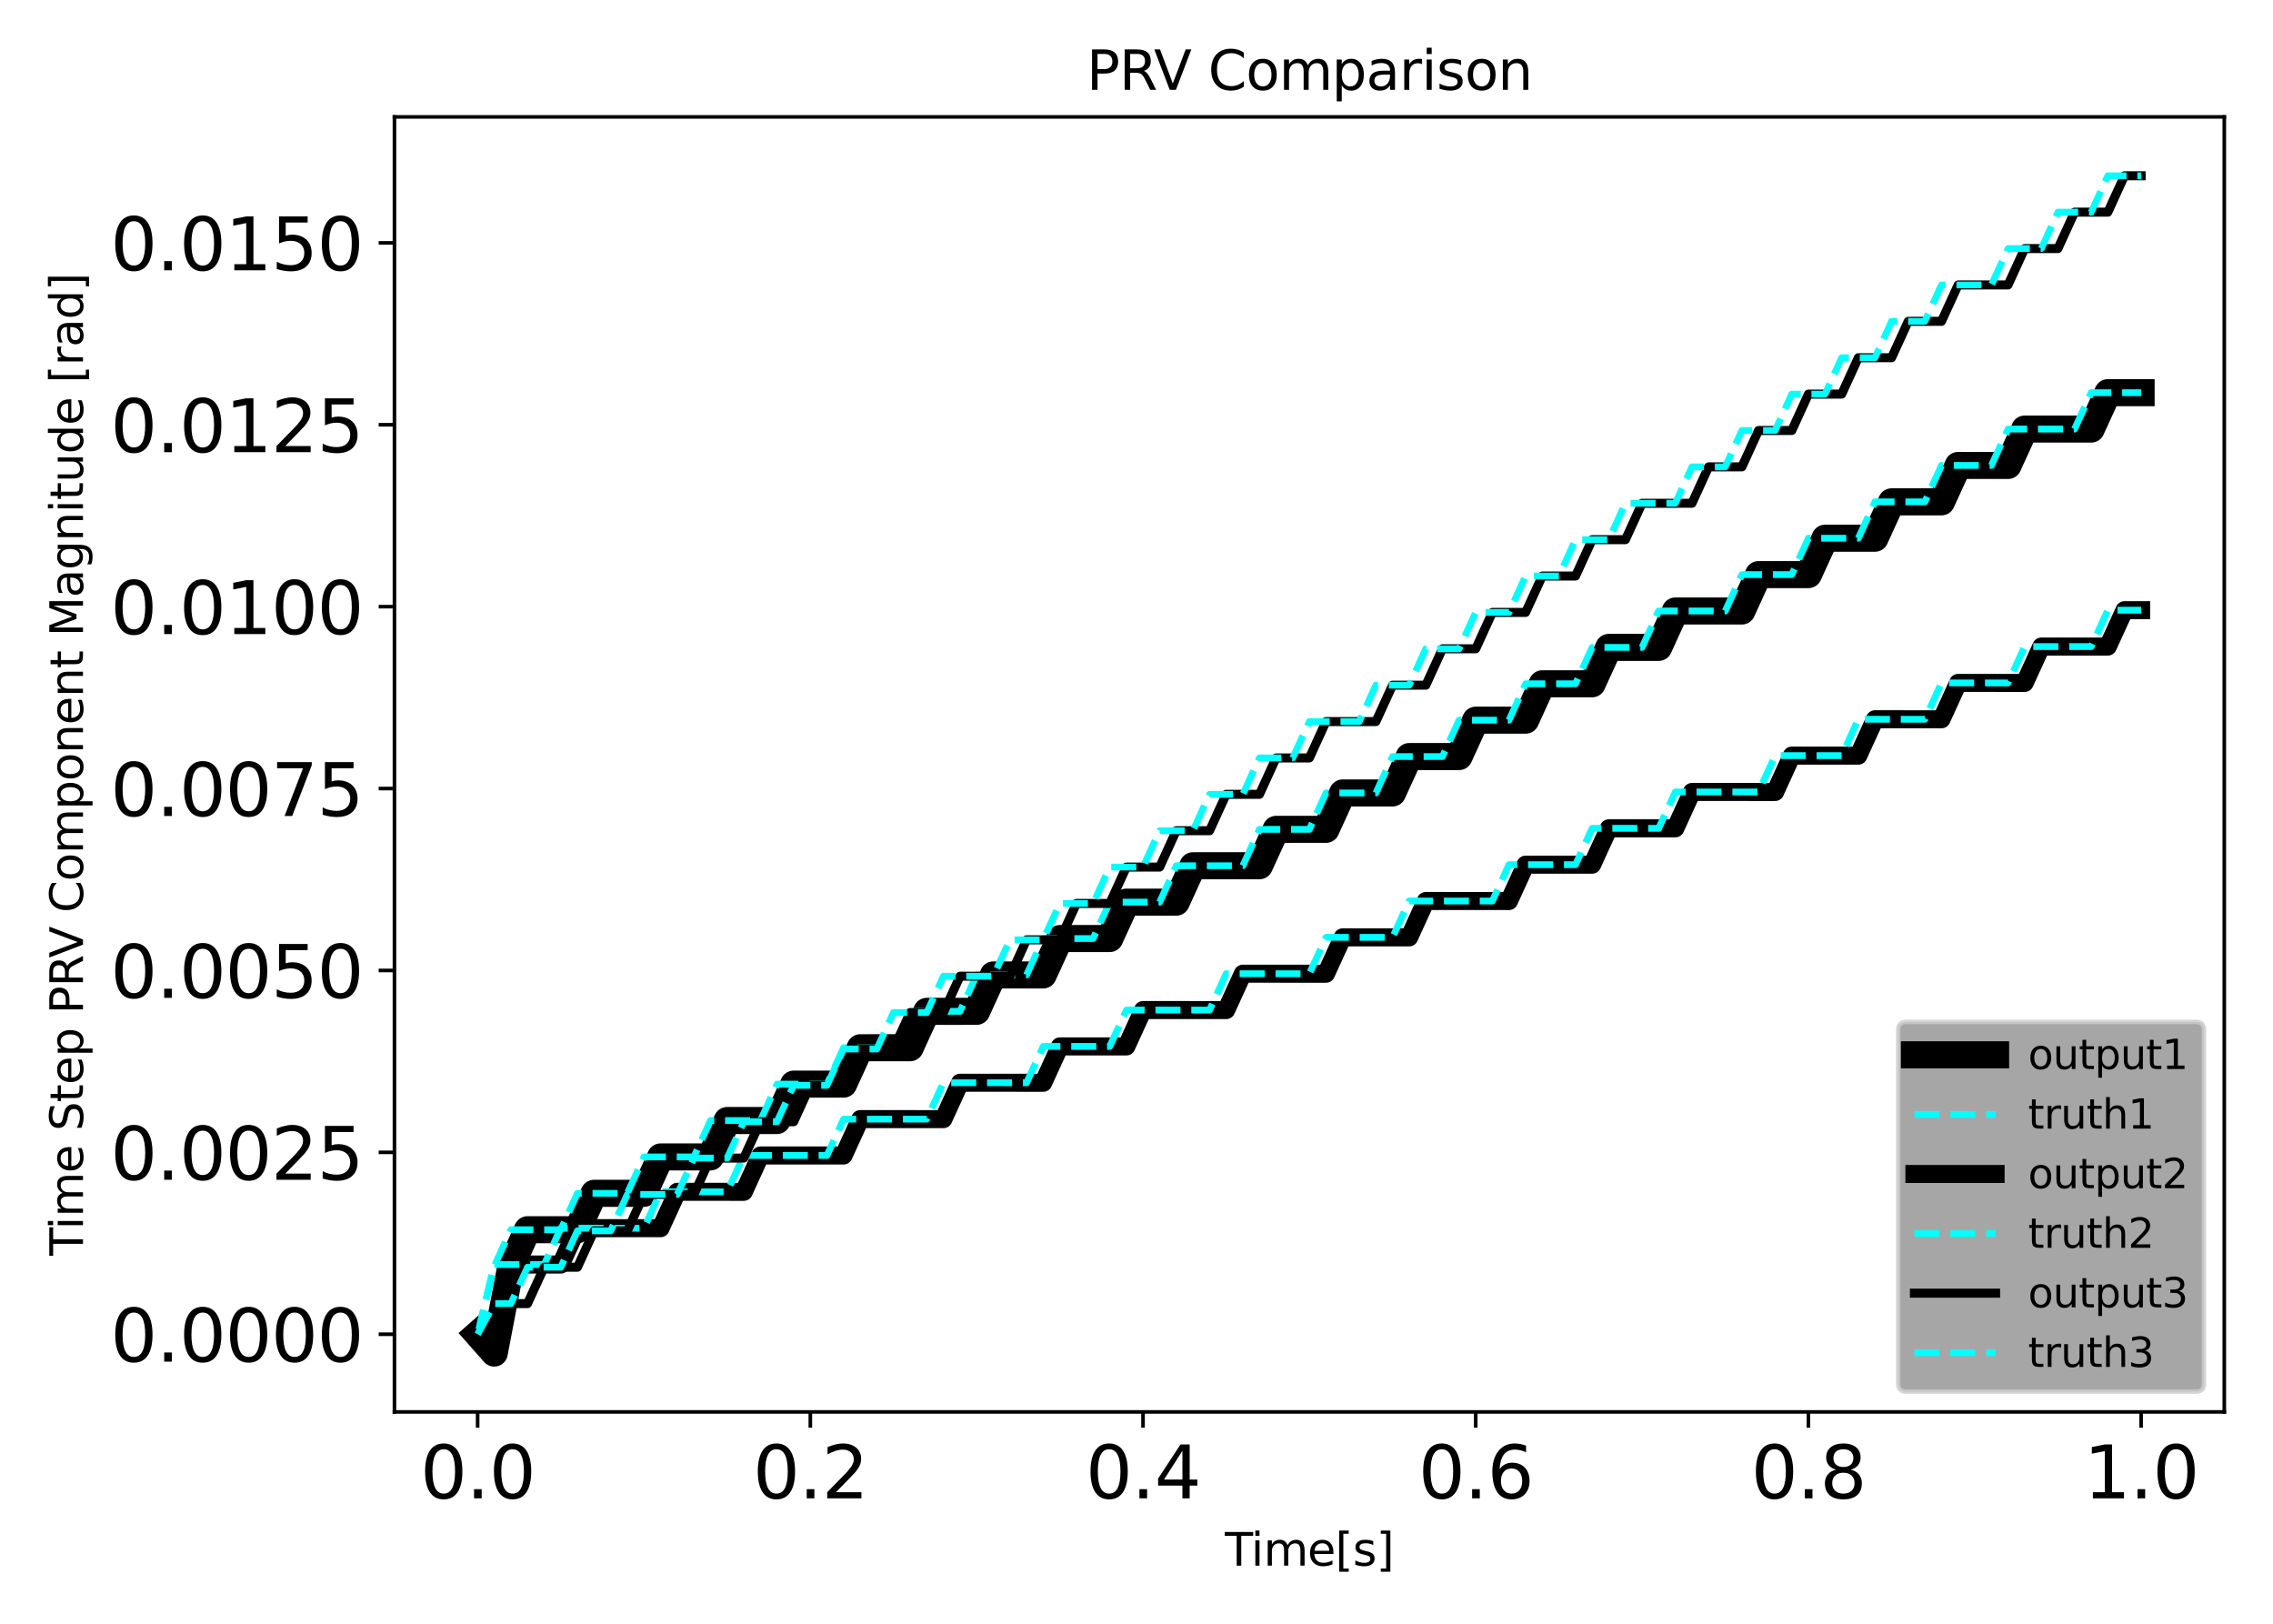 <?xml version="1.0" encoding="utf-8" standalone="no"?>
<!DOCTYPE svg PUBLIC "-//W3C//DTD SVG 1.1//EN"
  "http://www.w3.org/Graphics/SVG/1.1/DTD/svg11.dtd">
<svg xmlns:xlink="http://www.w3.org/1999/xlink" width="504pt" height="360pt" viewBox="0 0 504 360" xmlns="http://www.w3.org/2000/svg" version="1.1">
 <defs>
  <style type="text/css">*{stroke-linejoin: round; stroke-linecap: butt}</style>
 </defs>
 <g id="figure_1">
  <g id="patch_1">
   <path d="M 0 360 
L 504 360 
L 504 0 
L 0 0 
L 0 360 
z
" style="fill: none"/>
  </g>
  <g id="axes_1">
   <g id="patch_2">
    <path d="M 87.463 313.037 
L 493.2 313.037 
L 493.2 25.918 
L 87.463 25.918 
L 87.463 313.037 
z
" style="fill: none"/>
   </g>
   <g id="matplotlib.axis_1">
    <g id="xtick_1">
     <g id="line2d_1">
      <defs>
       <path id="m92188386a0" d="M 0 0 
L 0 3.5 
" style="stroke: #000000; stroke-width: 0.8"/>
      </defs>
      <g>
       <use xlink:href="#m92188386a0" x="105.906" y="313.037" style="stroke: #000000; stroke-width: 0.8"/>
      </g>
     </g>
     <g id="text_1">
      <!-- 0.0 -->
      <g transform="translate(93.183 332.194) scale(0.16 -0.16)">
       <defs>
        <path id="DejaVuSans-30" d="M 2034 4250 
Q 1547 4250 1301 3770 
Q 1056 3291 1056 2328 
Q 1056 1369 1301 889 
Q 1547 409 2034 409 
Q 2525 409 2770 889 
Q 3016 1369 3016 2328 
Q 3016 3291 2770 3770 
Q 2525 4250 2034 4250 
z
M 2034 4750 
Q 2819 4750 3233 4129 
Q 3647 3509 3647 2328 
Q 3647 1150 3233 529 
Q 2819 -91 2034 -91 
Q 1250 -91 836 529 
Q 422 1150 422 2328 
Q 422 3509 836 4129 
Q 1250 4750 2034 4750 
z
" transform="scale(0.016)"/>
        <path id="DejaVuSans-2e" d="M 684 794 
L 1344 794 
L 1344 0 
L 684 0 
L 684 794 
z
" transform="scale(0.016)"/>
       </defs>
       <use xlink:href="#DejaVuSans-30"/>
       <use xlink:href="#DejaVuSans-2e" x="63.623"/>
       <use xlink:href="#DejaVuSans-30" x="95.41"/>
      </g>
     </g>
    </g>
    <g id="xtick_2">
     <g id="line2d_2">
      <g>
       <use xlink:href="#m92188386a0" x="179.676" y="313.037" style="stroke: #000000; stroke-width: 0.8"/>
      </g>
     </g>
     <g id="text_2">
      <!-- 0.2 -->
      <g transform="translate(166.954 332.194) scale(0.16 -0.16)">
       <defs>
        <path id="DejaVuSans-32" d="M 1228 531 
L 3431 531 
L 3431 0 
L 469 0 
L 469 531 
Q 828 903 1448 1529 
Q 2069 2156 2228 2338 
Q 2531 2678 2651 2914 
Q 2772 3150 2772 3378 
Q 2772 3750 2511 3984 
Q 2250 4219 1831 4219 
Q 1534 4219 1204 4116 
Q 875 4013 500 3803 
L 500 4441 
Q 881 4594 1212 4672 
Q 1544 4750 1819 4750 
Q 2544 4750 2975 4387 
Q 3406 4025 3406 3419 
Q 3406 3131 3298 2873 
Q 3191 2616 2906 2266 
Q 2828 2175 2409 1742 
Q 1991 1309 1228 531 
z
" transform="scale(0.016)"/>
       </defs>
       <use xlink:href="#DejaVuSans-30"/>
       <use xlink:href="#DejaVuSans-2e" x="63.623"/>
       <use xlink:href="#DejaVuSans-32" x="95.41"/>
      </g>
     </g>
    </g>
    <g id="xtick_3">
     <g id="line2d_3">
      <g>
       <use xlink:href="#m92188386a0" x="253.446" y="313.037" style="stroke: #000000; stroke-width: 0.8"/>
      </g>
     </g>
     <g id="text_3">
      <!-- 0.4 -->
      <g transform="translate(240.724 332.194) scale(0.16 -0.16)">
       <defs>
        <path id="DejaVuSans-34" d="M 2419 4116 
L 825 1625 
L 2419 1625 
L 2419 4116 
z
M 2253 4666 
L 3047 4666 
L 3047 1625 
L 3713 1625 
L 3713 1100 
L 3047 1100 
L 3047 0 
L 2419 0 
L 2419 1100 
L 313 1100 
L 313 1709 
L 2253 4666 
z
" transform="scale(0.016)"/>
       </defs>
       <use xlink:href="#DejaVuSans-30"/>
       <use xlink:href="#DejaVuSans-2e" x="63.623"/>
       <use xlink:href="#DejaVuSans-34" x="95.41"/>
      </g>
     </g>
    </g>
    <g id="xtick_4">
     <g id="line2d_4">
      <g>
       <use xlink:href="#m92188386a0" x="327.217" y="313.037" style="stroke: #000000; stroke-width: 0.8"/>
      </g>
     </g>
     <g id="text_4">
      <!-- 0.6 -->
      <g transform="translate(314.494 332.194) scale(0.16 -0.16)">
       <defs>
        <path id="DejaVuSans-36" d="M 2113 2584 
Q 1688 2584 1439 2293 
Q 1191 2003 1191 1497 
Q 1191 994 1439 701 
Q 1688 409 2113 409 
Q 2538 409 2786 701 
Q 3034 994 3034 1497 
Q 3034 2003 2786 2293 
Q 2538 2584 2113 2584 
z
M 3366 4563 
L 3366 3988 
Q 3128 4100 2886 4159 
Q 2644 4219 2406 4219 
Q 1781 4219 1451 3797 
Q 1122 3375 1075 2522 
Q 1259 2794 1537 2939 
Q 1816 3084 2150 3084 
Q 2853 3084 3261 2657 
Q 3669 2231 3669 1497 
Q 3669 778 3244 343 
Q 2819 -91 2113 -91 
Q 1303 -91 875 529 
Q 447 1150 447 2328 
Q 447 3434 972 4092 
Q 1497 4750 2381 4750 
Q 2619 4750 2861 4703 
Q 3103 4656 3366 4563 
z
" transform="scale(0.016)"/>
       </defs>
       <use xlink:href="#DejaVuSans-30"/>
       <use xlink:href="#DejaVuSans-2e" x="63.623"/>
       <use xlink:href="#DejaVuSans-36" x="95.41"/>
      </g>
     </g>
    </g>
    <g id="xtick_5">
     <g id="line2d_5">
      <g>
       <use xlink:href="#m92188386a0" x="400.987" y="313.037" style="stroke: #000000; stroke-width: 0.8"/>
      </g>
     </g>
     <g id="text_5">
      <!-- 0.8 -->
      <g transform="translate(388.265 332.194) scale(0.16 -0.16)">
       <defs>
        <path id="DejaVuSans-38" d="M 2034 2216 
Q 1584 2216 1326 1975 
Q 1069 1734 1069 1313 
Q 1069 891 1326 650 
Q 1584 409 2034 409 
Q 2484 409 2743 651 
Q 3003 894 3003 1313 
Q 3003 1734 2745 1975 
Q 2488 2216 2034 2216 
z
M 1403 2484 
Q 997 2584 770 2862 
Q 544 3141 544 3541 
Q 544 4100 942 4425 
Q 1341 4750 2034 4750 
Q 2731 4750 3128 4425 
Q 3525 4100 3525 3541 
Q 3525 3141 3298 2862 
Q 3072 2584 2669 2484 
Q 3125 2378 3379 2068 
Q 3634 1759 3634 1313 
Q 3634 634 3220 271 
Q 2806 -91 2034 -91 
Q 1263 -91 848 271 
Q 434 634 434 1313 
Q 434 1759 690 2068 
Q 947 2378 1403 2484 
z
M 1172 3481 
Q 1172 3119 1398 2916 
Q 1625 2713 2034 2713 
Q 2441 2713 2670 2916 
Q 2900 3119 2900 3481 
Q 2900 3844 2670 4047 
Q 2441 4250 2034 4250 
Q 1625 4250 1398 4047 
Q 1172 3844 1172 3481 
z
" transform="scale(0.016)"/>
       </defs>
       <use xlink:href="#DejaVuSans-30"/>
       <use xlink:href="#DejaVuSans-2e" x="63.623"/>
       <use xlink:href="#DejaVuSans-38" x="95.41"/>
      </g>
     </g>
    </g>
    <g id="xtick_6">
     <g id="line2d_6">
      <g>
       <use xlink:href="#m92188386a0" x="474.757" y="313.037" style="stroke: #000000; stroke-width: 0.8"/>
      </g>
     </g>
     <g id="text_6">
      <!-- 1.0 -->
      <g transform="translate(462.035 332.194) scale(0.16 -0.16)">
       <defs>
        <path id="DejaVuSans-31" d="M 794 531 
L 1825 531 
L 1825 4091 
L 703 3866 
L 703 4441 
L 1819 4666 
L 2450 4666 
L 2450 531 
L 3481 531 
L 3481 0 
L 794 0 
L 794 531 
z
" transform="scale(0.016)"/>
       </defs>
       <use xlink:href="#DejaVuSans-31"/>
       <use xlink:href="#DejaVuSans-2e" x="63.623"/>
       <use xlink:href="#DejaVuSans-30" x="95.41"/>
      </g>
     </g>
    </g>
    <g id="text_7">
     <!-- Time[s] -->
     <g transform="translate(271.592 347.12) scale(0.1 -0.1)">
      <defs>
       <path id="DejaVuSans-54" d="M -19 4666 
L 3928 4666 
L 3928 4134 
L 2272 4134 
L 2272 0 
L 1638 0 
L 1638 4134 
L -19 4134 
L -19 4666 
z
" transform="scale(0.016)"/>
       <path id="DejaVuSans-69" d="M 603 3500 
L 1178 3500 
L 1178 0 
L 603 0 
L 603 3500 
z
M 603 4863 
L 1178 4863 
L 1178 4134 
L 603 4134 
L 603 4863 
z
" transform="scale(0.016)"/>
       <path id="DejaVuSans-6d" d="M 3328 2828 
Q 3544 3216 3844 3400 
Q 4144 3584 4550 3584 
Q 5097 3584 5394 3201 
Q 5691 2819 5691 2113 
L 5691 0 
L 5113 0 
L 5113 2094 
Q 5113 2597 4934 2840 
Q 4756 3084 4391 3084 
Q 3944 3084 3684 2787 
Q 3425 2491 3425 1978 
L 3425 0 
L 2847 0 
L 2847 2094 
Q 2847 2600 2669 2842 
Q 2491 3084 2119 3084 
Q 1678 3084 1418 2786 
Q 1159 2488 1159 1978 
L 1159 0 
L 581 0 
L 581 3500 
L 1159 3500 
L 1159 2956 
Q 1356 3278 1631 3431 
Q 1906 3584 2284 3584 
Q 2666 3584 2933 3390 
Q 3200 3197 3328 2828 
z
" transform="scale(0.016)"/>
       <path id="DejaVuSans-65" d="M 3597 1894 
L 3597 1613 
L 953 1613 
Q 991 1019 1311 708 
Q 1631 397 2203 397 
Q 2534 397 2845 478 
Q 3156 559 3463 722 
L 3463 178 
Q 3153 47 2828 -22 
Q 2503 -91 2169 -91 
Q 1331 -91 842 396 
Q 353 884 353 1716 
Q 353 2575 817 3079 
Q 1281 3584 2069 3584 
Q 2775 3584 3186 3129 
Q 3597 2675 3597 1894 
z
M 3022 2063 
Q 3016 2534 2758 2815 
Q 2500 3097 2075 3097 
Q 1594 3097 1305 2825 
Q 1016 2553 972 2059 
L 3022 2063 
z
" transform="scale(0.016)"/>
       <path id="DejaVuSans-5b" d="M 550 4863 
L 1875 4863 
L 1875 4416 
L 1125 4416 
L 1125 -397 
L 1875 -397 
L 1875 -844 
L 550 -844 
L 550 4863 
z
" transform="scale(0.016)"/>
       <path id="DejaVuSans-73" d="M 2834 3397 
L 2834 2853 
Q 2591 2978 2328 3040 
Q 2066 3103 1784 3103 
Q 1356 3103 1142 2972 
Q 928 2841 928 2578 
Q 928 2378 1081 2264 
Q 1234 2150 1697 2047 
L 1894 2003 
Q 2506 1872 2764 1633 
Q 3022 1394 3022 966 
Q 3022 478 2636 193 
Q 2250 -91 1575 -91 
Q 1294 -91 989 -36 
Q 684 19 347 128 
L 347 722 
Q 666 556 975 473 
Q 1284 391 1588 391 
Q 1994 391 2212 530 
Q 2431 669 2431 922 
Q 2431 1156 2273 1281 
Q 2116 1406 1581 1522 
L 1381 1569 
Q 847 1681 609 1914 
Q 372 2147 372 2553 
Q 372 3047 722 3315 
Q 1072 3584 1716 3584 
Q 2034 3584 2315 3537 
Q 2597 3491 2834 3397 
z
" transform="scale(0.016)"/>
       <path id="DejaVuSans-5d" d="M 1947 4863 
L 1947 -844 
L 622 -844 
L 622 -397 
L 1369 -397 
L 1369 4416 
L 622 4416 
L 622 4863 
L 1947 4863 
z
" transform="scale(0.016)"/>
      </defs>
      <use xlink:href="#DejaVuSans-54"/>
      <use xlink:href="#DejaVuSans-69" x="57.959"/>
      <use xlink:href="#DejaVuSans-6d" x="85.742"/>
      <use xlink:href="#DejaVuSans-65" x="183.154"/>
      <use xlink:href="#DejaVuSans-5b" x="244.678"/>
      <use xlink:href="#DejaVuSans-73" x="283.691"/>
      <use xlink:href="#DejaVuSans-5d" x="335.791"/>
     </g>
    </g>
   </g>
   <g id="matplotlib.axis_2">
    <g id="ytick_1">
     <g id="line2d_7">
      <defs>
       <path id="m857f37f1d0" d="M 0 0 
L -3.5 0 
" style="stroke: #000000; stroke-width: 0.8"/>
      </defs>
      <g>
       <use xlink:href="#m857f37f1d0" x="87.463" y="295.813" style="stroke: #000000; stroke-width: 0.8"/>
      </g>
     </g>
     <g id="text_8">
      <!-- 0.0000 -->
      <g transform="translate(24.478 301.892) scale(0.16 -0.16)">
       <use xlink:href="#DejaVuSans-30"/>
       <use xlink:href="#DejaVuSans-2e" x="63.623"/>
       <use xlink:href="#DejaVuSans-30" x="95.41"/>
       <use xlink:href="#DejaVuSans-30" x="159.033"/>
       <use xlink:href="#DejaVuSans-30" x="222.656"/>
       <use xlink:href="#DejaVuSans-30" x="286.279"/>
      </g>
     </g>
    </g>
    <g id="ytick_2">
     <g id="line2d_8">
      <g>
       <use xlink:href="#m857f37f1d0" x="87.463" y="255.485" style="stroke: #000000; stroke-width: 0.8"/>
      </g>
     </g>
     <g id="text_9">
      <!-- 0.0025 -->
      <g transform="translate(24.478 261.564) scale(0.16 -0.16)">
       <defs>
        <path id="DejaVuSans-35" d="M 691 4666 
L 3169 4666 
L 3169 4134 
L 1269 4134 
L 1269 2991 
Q 1406 3038 1543 3061 
Q 1681 3084 1819 3084 
Q 2600 3084 3056 2656 
Q 3513 2228 3513 1497 
Q 3513 744 3044 326 
Q 2575 -91 1722 -91 
Q 1428 -91 1123 -41 
Q 819 9 494 109 
L 494 744 
Q 775 591 1075 516 
Q 1375 441 1709 441 
Q 2250 441 2565 725 
Q 2881 1009 2881 1497 
Q 2881 1984 2565 2268 
Q 2250 2553 1709 2553 
Q 1456 2553 1204 2497 
Q 953 2441 691 2322 
L 691 4666 
z
" transform="scale(0.016)"/>
       </defs>
       <use xlink:href="#DejaVuSans-30"/>
       <use xlink:href="#DejaVuSans-2e" x="63.623"/>
       <use xlink:href="#DejaVuSans-30" x="95.41"/>
       <use xlink:href="#DejaVuSans-30" x="159.033"/>
       <use xlink:href="#DejaVuSans-32" x="222.656"/>
       <use xlink:href="#DejaVuSans-35" x="286.279"/>
      </g>
     </g>
    </g>
    <g id="ytick_3">
     <g id="line2d_9">
      <g>
       <use xlink:href="#m857f37f1d0" x="87.463" y="215.158" style="stroke: #000000; stroke-width: 0.8"/>
      </g>
     </g>
     <g id="text_10">
      <!-- 0.0050 -->
      <g transform="translate(24.478 221.236) scale(0.16 -0.16)">
       <use xlink:href="#DejaVuSans-30"/>
       <use xlink:href="#DejaVuSans-2e" x="63.623"/>
       <use xlink:href="#DejaVuSans-30" x="95.41"/>
       <use xlink:href="#DejaVuSans-30" x="159.033"/>
       <use xlink:href="#DejaVuSans-35" x="222.656"/>
       <use xlink:href="#DejaVuSans-30" x="286.279"/>
      </g>
     </g>
    </g>
    <g id="ytick_4">
     <g id="line2d_10">
      <g>
       <use xlink:href="#m857f37f1d0" x="87.463" y="174.83" style="stroke: #000000; stroke-width: 0.8"/>
      </g>
     </g>
     <g id="text_11">
      <!-- 0.0075 -->
      <g transform="translate(24.478 180.909) scale(0.16 -0.16)">
       <defs>
        <path id="DejaVuSans-37" d="M 525 4666 
L 3525 4666 
L 3525 4397 
L 1831 0 
L 1172 0 
L 2766 4134 
L 525 4134 
L 525 4666 
z
" transform="scale(0.016)"/>
       </defs>
       <use xlink:href="#DejaVuSans-30"/>
       <use xlink:href="#DejaVuSans-2e" x="63.623"/>
       <use xlink:href="#DejaVuSans-30" x="95.41"/>
       <use xlink:href="#DejaVuSans-30" x="159.033"/>
       <use xlink:href="#DejaVuSans-37" x="222.656"/>
       <use xlink:href="#DejaVuSans-35" x="286.279"/>
      </g>
     </g>
    </g>
    <g id="ytick_5">
     <g id="line2d_11">
      <g>
       <use xlink:href="#m857f37f1d0" x="87.463" y="134.502" style="stroke: #000000; stroke-width: 0.8"/>
      </g>
     </g>
     <g id="text_12">
      <!-- 0.0100 -->
      <g transform="translate(24.478 140.581) scale(0.16 -0.16)">
       <use xlink:href="#DejaVuSans-30"/>
       <use xlink:href="#DejaVuSans-2e" x="63.623"/>
       <use xlink:href="#DejaVuSans-30" x="95.41"/>
       <use xlink:href="#DejaVuSans-31" x="159.033"/>
       <use xlink:href="#DejaVuSans-30" x="222.656"/>
       <use xlink:href="#DejaVuSans-30" x="286.279"/>
      </g>
     </g>
    </g>
    <g id="ytick_6">
     <g id="line2d_12">
      <g>
       <use xlink:href="#m857f37f1d0" x="87.463" y="94.175" style="stroke: #000000; stroke-width: 0.8"/>
      </g>
     </g>
     <g id="text_13">
      <!-- 0.0125 -->
      <g transform="translate(24.478 100.254) scale(0.16 -0.16)">
       <use xlink:href="#DejaVuSans-30"/>
       <use xlink:href="#DejaVuSans-2e" x="63.623"/>
       <use xlink:href="#DejaVuSans-30" x="95.41"/>
       <use xlink:href="#DejaVuSans-31" x="159.033"/>
       <use xlink:href="#DejaVuSans-32" x="222.656"/>
       <use xlink:href="#DejaVuSans-35" x="286.279"/>
      </g>
     </g>
    </g>
    <g id="ytick_7">
     <g id="line2d_13">
      <g>
       <use xlink:href="#m857f37f1d0" x="87.463" y="53.847" style="stroke: #000000; stroke-width: 0.8"/>
      </g>
     </g>
     <g id="text_14">
      <!-- 0.0150 -->
      <g transform="translate(24.478 59.926) scale(0.16 -0.16)">
       <use xlink:href="#DejaVuSans-30"/>
       <use xlink:href="#DejaVuSans-2e" x="63.623"/>
       <use xlink:href="#DejaVuSans-30" x="95.41"/>
       <use xlink:href="#DejaVuSans-31" x="159.033"/>
       <use xlink:href="#DejaVuSans-35" x="222.656"/>
       <use xlink:href="#DejaVuSans-30" x="286.279"/>
      </g>
     </g>
    </g>
    <g id="text_15">
     <!-- Time Step PRV Component Magnitude [rad] -->
     <g transform="translate(18.398 278.39) rotate(-90) scale(0.1 -0.1)">
      <defs>
       <path id="DejaVuSans-20" transform="scale(0.016)"/>
       <path id="DejaVuSans-53" d="M 3425 4513 
L 3425 3897 
Q 3066 4069 2747 4153 
Q 2428 4238 2131 4238 
Q 1616 4238 1336 4038 
Q 1056 3838 1056 3469 
Q 1056 3159 1242 3001 
Q 1428 2844 1947 2747 
L 2328 2669 
Q 3034 2534 3370 2195 
Q 3706 1856 3706 1288 
Q 3706 609 3251 259 
Q 2797 -91 1919 -91 
Q 1588 -91 1214 -16 
Q 841 59 441 206 
L 441 856 
Q 825 641 1194 531 
Q 1563 422 1919 422 
Q 2459 422 2753 634 
Q 3047 847 3047 1241 
Q 3047 1584 2836 1778 
Q 2625 1972 2144 2069 
L 1759 2144 
Q 1053 2284 737 2584 
Q 422 2884 422 3419 
Q 422 4038 858 4394 
Q 1294 4750 2059 4750 
Q 2388 4750 2728 4690 
Q 3069 4631 3425 4513 
z
" transform="scale(0.016)"/>
       <path id="DejaVuSans-74" d="M 1172 4494 
L 1172 3500 
L 2356 3500 
L 2356 3053 
L 1172 3053 
L 1172 1153 
Q 1172 725 1289 603 
Q 1406 481 1766 481 
L 2356 481 
L 2356 0 
L 1766 0 
Q 1100 0 847 248 
Q 594 497 594 1153 
L 594 3053 
L 172 3053 
L 172 3500 
L 594 3500 
L 594 4494 
L 1172 4494 
z
" transform="scale(0.016)"/>
       <path id="DejaVuSans-70" d="M 1159 525 
L 1159 -1331 
L 581 -1331 
L 581 3500 
L 1159 3500 
L 1159 2969 
Q 1341 3281 1617 3432 
Q 1894 3584 2278 3584 
Q 2916 3584 3314 3078 
Q 3713 2572 3713 1747 
Q 3713 922 3314 415 
Q 2916 -91 2278 -91 
Q 1894 -91 1617 61 
Q 1341 213 1159 525 
z
M 3116 1747 
Q 3116 2381 2855 2742 
Q 2594 3103 2138 3103 
Q 1681 3103 1420 2742 
Q 1159 2381 1159 1747 
Q 1159 1113 1420 752 
Q 1681 391 2138 391 
Q 2594 391 2855 752 
Q 3116 1113 3116 1747 
z
" transform="scale(0.016)"/>
       <path id="DejaVuSans-50" d="M 1259 4147 
L 1259 2394 
L 2053 2394 
Q 2494 2394 2734 2622 
Q 2975 2850 2975 3272 
Q 2975 3691 2734 3919 
Q 2494 4147 2053 4147 
L 1259 4147 
z
M 628 4666 
L 2053 4666 
Q 2838 4666 3239 4311 
Q 3641 3956 3641 3272 
Q 3641 2581 3239 2228 
Q 2838 1875 2053 1875 
L 1259 1875 
L 1259 0 
L 628 0 
L 628 4666 
z
" transform="scale(0.016)"/>
       <path id="DejaVuSans-52" d="M 2841 2188 
Q 3044 2119 3236 1894 
Q 3428 1669 3622 1275 
L 4263 0 
L 3584 0 
L 2988 1197 
Q 2756 1666 2539 1819 
Q 2322 1972 1947 1972 
L 1259 1972 
L 1259 0 
L 628 0 
L 628 4666 
L 2053 4666 
Q 2853 4666 3247 4331 
Q 3641 3997 3641 3322 
Q 3641 2881 3436 2590 
Q 3231 2300 2841 2188 
z
M 1259 4147 
L 1259 2491 
L 2053 2491 
Q 2509 2491 2742 2702 
Q 2975 2913 2975 3322 
Q 2975 3731 2742 3939 
Q 2509 4147 2053 4147 
L 1259 4147 
z
" transform="scale(0.016)"/>
       <path id="DejaVuSans-56" d="M 1831 0 
L 50 4666 
L 709 4666 
L 2188 738 
L 3669 4666 
L 4325 4666 
L 2547 0 
L 1831 0 
z
" transform="scale(0.016)"/>
       <path id="DejaVuSans-43" d="M 4122 4306 
L 4122 3641 
Q 3803 3938 3442 4084 
Q 3081 4231 2675 4231 
Q 1875 4231 1450 3742 
Q 1025 3253 1025 2328 
Q 1025 1406 1450 917 
Q 1875 428 2675 428 
Q 3081 428 3442 575 
Q 3803 722 4122 1019 
L 4122 359 
Q 3791 134 3420 21 
Q 3050 -91 2638 -91 
Q 1578 -91 968 557 
Q 359 1206 359 2328 
Q 359 3453 968 4101 
Q 1578 4750 2638 4750 
Q 3056 4750 3426 4639 
Q 3797 4528 4122 4306 
z
" transform="scale(0.016)"/>
       <path id="DejaVuSans-6f" d="M 1959 3097 
Q 1497 3097 1228 2736 
Q 959 2375 959 1747 
Q 959 1119 1226 758 
Q 1494 397 1959 397 
Q 2419 397 2687 759 
Q 2956 1122 2956 1747 
Q 2956 2369 2687 2733 
Q 2419 3097 1959 3097 
z
M 1959 3584 
Q 2709 3584 3137 3096 
Q 3566 2609 3566 1747 
Q 3566 888 3137 398 
Q 2709 -91 1959 -91 
Q 1206 -91 779 398 
Q 353 888 353 1747 
Q 353 2609 779 3096 
Q 1206 3584 1959 3584 
z
" transform="scale(0.016)"/>
       <path id="DejaVuSans-6e" d="M 3513 2113 
L 3513 0 
L 2938 0 
L 2938 2094 
Q 2938 2591 2744 2837 
Q 2550 3084 2163 3084 
Q 1697 3084 1428 2787 
Q 1159 2491 1159 1978 
L 1159 0 
L 581 0 
L 581 3500 
L 1159 3500 
L 1159 2956 
Q 1366 3272 1645 3428 
Q 1925 3584 2291 3584 
Q 2894 3584 3203 3211 
Q 3513 2838 3513 2113 
z
" transform="scale(0.016)"/>
       <path id="DejaVuSans-4d" d="M 628 4666 
L 1569 4666 
L 2759 1491 
L 3956 4666 
L 4897 4666 
L 4897 0 
L 4281 0 
L 4281 4097 
L 3078 897 
L 2444 897 
L 1241 4097 
L 1241 0 
L 628 0 
L 628 4666 
z
" transform="scale(0.016)"/>
       <path id="DejaVuSans-61" d="M 2194 1759 
Q 1497 1759 1228 1600 
Q 959 1441 959 1056 
Q 959 750 1161 570 
Q 1363 391 1709 391 
Q 2188 391 2477 730 
Q 2766 1069 2766 1631 
L 2766 1759 
L 2194 1759 
z
M 3341 1997 
L 3341 0 
L 2766 0 
L 2766 531 
Q 2569 213 2275 61 
Q 1981 -91 1556 -91 
Q 1019 -91 701 211 
Q 384 513 384 1019 
Q 384 1609 779 1909 
Q 1175 2209 1959 2209 
L 2766 2209 
L 2766 2266 
Q 2766 2663 2505 2880 
Q 2244 3097 1772 3097 
Q 1472 3097 1187 3025 
Q 903 2953 641 2809 
L 641 3341 
Q 956 3463 1253 3523 
Q 1550 3584 1831 3584 
Q 2591 3584 2966 3190 
Q 3341 2797 3341 1997 
z
" transform="scale(0.016)"/>
       <path id="DejaVuSans-67" d="M 2906 1791 
Q 2906 2416 2648 2759 
Q 2391 3103 1925 3103 
Q 1463 3103 1205 2759 
Q 947 2416 947 1791 
Q 947 1169 1205 825 
Q 1463 481 1925 481 
Q 2391 481 2648 825 
Q 2906 1169 2906 1791 
z
M 3481 434 
Q 3481 -459 3084 -895 
Q 2688 -1331 1869 -1331 
Q 1566 -1331 1297 -1286 
Q 1028 -1241 775 -1147 
L 775 -588 
Q 1028 -725 1275 -790 
Q 1522 -856 1778 -856 
Q 2344 -856 2625 -561 
Q 2906 -266 2906 331 
L 2906 616 
Q 2728 306 2450 153 
Q 2172 0 1784 0 
Q 1141 0 747 490 
Q 353 981 353 1791 
Q 353 2603 747 3093 
Q 1141 3584 1784 3584 
Q 2172 3584 2450 3431 
Q 2728 3278 2906 2969 
L 2906 3500 
L 3481 3500 
L 3481 434 
z
" transform="scale(0.016)"/>
       <path id="DejaVuSans-75" d="M 544 1381 
L 544 3500 
L 1119 3500 
L 1119 1403 
Q 1119 906 1312 657 
Q 1506 409 1894 409 
Q 2359 409 2629 706 
Q 2900 1003 2900 1516 
L 2900 3500 
L 3475 3500 
L 3475 0 
L 2900 0 
L 2900 538 
Q 2691 219 2414 64 
Q 2138 -91 1772 -91 
Q 1169 -91 856 284 
Q 544 659 544 1381 
z
M 1991 3584 
L 1991 3584 
z
" transform="scale(0.016)"/>
       <path id="DejaVuSans-64" d="M 2906 2969 
L 2906 4863 
L 3481 4863 
L 3481 0 
L 2906 0 
L 2906 525 
Q 2725 213 2448 61 
Q 2172 -91 1784 -91 
Q 1150 -91 751 415 
Q 353 922 353 1747 
Q 353 2572 751 3078 
Q 1150 3584 1784 3584 
Q 2172 3584 2448 3432 
Q 2725 3281 2906 2969 
z
M 947 1747 
Q 947 1113 1208 752 
Q 1469 391 1925 391 
Q 2381 391 2643 752 
Q 2906 1113 2906 1747 
Q 2906 2381 2643 2742 
Q 2381 3103 1925 3103 
Q 1469 3103 1208 2742 
Q 947 2381 947 1747 
z
" transform="scale(0.016)"/>
       <path id="DejaVuSans-72" d="M 2631 2963 
Q 2534 3019 2420 3045 
Q 2306 3072 2169 3072 
Q 1681 3072 1420 2755 
Q 1159 2438 1159 1844 
L 1159 0 
L 581 0 
L 581 3500 
L 1159 3500 
L 1159 2956 
Q 1341 3275 1631 3429 
Q 1922 3584 2338 3584 
Q 2397 3584 2469 3576 
Q 2541 3569 2628 3553 
L 2631 2963 
z
" transform="scale(0.016)"/>
      </defs>
      <use xlink:href="#DejaVuSans-54"/>
      <use xlink:href="#DejaVuSans-69" x="57.959"/>
      <use xlink:href="#DejaVuSans-6d" x="85.742"/>
      <use xlink:href="#DejaVuSans-65" x="183.154"/>
      <use xlink:href="#DejaVuSans-20" x="244.678"/>
      <use xlink:href="#DejaVuSans-53" x="276.465"/>
      <use xlink:href="#DejaVuSans-74" x="339.941"/>
      <use xlink:href="#DejaVuSans-65" x="379.15"/>
      <use xlink:href="#DejaVuSans-70" x="440.674"/>
      <use xlink:href="#DejaVuSans-20" x="504.15"/>
      <use xlink:href="#DejaVuSans-50" x="535.938"/>
      <use xlink:href="#DejaVuSans-52" x="596.24"/>
      <use xlink:href="#DejaVuSans-56" x="660.223"/>
      <use xlink:href="#DejaVuSans-20" x="728.631"/>
      <use xlink:href="#DejaVuSans-43" x="760.418"/>
      <use xlink:href="#DejaVuSans-6f" x="830.242"/>
      <use xlink:href="#DejaVuSans-6d" x="891.424"/>
      <use xlink:href="#DejaVuSans-70" x="988.836"/>
      <use xlink:href="#DejaVuSans-6f" x="1052.312"/>
      <use xlink:href="#DejaVuSans-6e" x="1113.494"/>
      <use xlink:href="#DejaVuSans-65" x="1176.873"/>
      <use xlink:href="#DejaVuSans-6e" x="1238.396"/>
      <use xlink:href="#DejaVuSans-74" x="1301.775"/>
      <use xlink:href="#DejaVuSans-20" x="1340.984"/>
      <use xlink:href="#DejaVuSans-4d" x="1372.771"/>
      <use xlink:href="#DejaVuSans-61" x="1459.051"/>
      <use xlink:href="#DejaVuSans-67" x="1520.33"/>
      <use xlink:href="#DejaVuSans-6e" x="1583.807"/>
      <use xlink:href="#DejaVuSans-69" x="1647.186"/>
      <use xlink:href="#DejaVuSans-74" x="1674.969"/>
      <use xlink:href="#DejaVuSans-75" x="1714.178"/>
      <use xlink:href="#DejaVuSans-64" x="1777.557"/>
      <use xlink:href="#DejaVuSans-65" x="1841.033"/>
      <use xlink:href="#DejaVuSans-20" x="1902.557"/>
      <use xlink:href="#DejaVuSans-5b" x="1934.344"/>
      <use xlink:href="#DejaVuSans-72" x="1973.357"/>
      <use xlink:href="#DejaVuSans-61" x="2014.471"/>
      <use xlink:href="#DejaVuSans-64" x="2075.75"/>
      <use xlink:href="#DejaVuSans-5d" x="2139.227"/>
     </g>
    </g>
   </g>
   <g id="line2d_14">
    <path d="M 105.906 295.813 
L 109.594 299.986 
L 113.283 280.71 
L 116.971 272.643 
L 120.66 272.642 
L 124.348 272.641 
L 128.037 272.64 
L 131.725 264.573 
L 135.414 264.572 
L 139.102 264.571 
L 142.791 264.57 
L 146.479 256.504 
L 150.168 256.502 
L 153.856 256.501 
L 157.545 256.5 
L 161.233 248.434 
L 164.922 248.433 
L 168.611 248.432 
L 172.299 248.431 
L 175.988 240.364 
L 179.676 240.363 
L 183.365 240.362 
L 187.053 240.361 
L 190.742 232.294 
L 194.43 232.293 
L 198.119 232.292 
L 201.807 232.291 
L 205.496 224.225 
L 209.184 224.224 
L 212.873 224.223 
L 216.561 224.222 
L 220.25 216.155 
L 223.938 216.154 
L 227.627 216.153 
L 231.315 216.152 
L 235.004 208.086 
L 238.692 208.085 
L 242.381 208.084 
L 246.069 208.083 
L 249.758 200.016 
L 253.446 200.015 
L 257.135 200.014 
L 260.823 200.013 
L 264.512 191.947 
L 268.2 191.946 
L 271.889 191.945 
L 275.577 191.944 
L 279.266 191.943 
L 282.955 183.877 
L 286.643 183.876 
L 290.332 183.875 
L 294.02 183.874 
L 297.709 175.808 
L 301.397 175.807 
L 305.086 175.806 
L 308.774 175.805 
L 312.463 167.739 
L 316.151 167.738 
L 319.84 167.737 
L 323.528 167.736 
L 327.217 159.67 
L 330.905 159.669 
L 334.594 159.668 
L 338.282 159.668 
L 341.971 151.601 
L 345.659 151.601 
L 349.348 151.6 
L 353.036 151.599 
L 356.725 143.533 
L 360.413 143.532 
L 364.102 143.532 
L 367.79 143.531 
L 371.479 135.465 
L 375.167 135.464 
L 378.856 135.464 
L 382.544 135.463 
L 386.233 135.463 
L 389.922 127.397 
L 393.61 127.396 
L 397.299 127.396 
L 400.987 127.395 
L 404.676 119.329 
L 408.364 119.329 
L 412.053 119.328 
L 415.741 119.328 
L 419.43 111.262 
L 423.118 111.262 
L 426.807 111.261 
L 430.495 111.261 
L 434.184 103.195 
L 437.872 103.195 
L 441.561 103.195 
L 445.249 103.194 
L 448.938 95.129 
L 452.626 95.128 
L 456.315 95.128 
L 460.003 95.128 
L 463.692 95.128 
L 467.38 87.062 
L 471.069 87.062 
L 474.757 87.062 
" clip-path="url(#pc8c48e9fc0)" style="fill: none; stroke: #000000; stroke-width: 6; stroke-linecap: square"/>
   </g>
   <g id="line2d_15">
    <path d="M 105.906 295.813 
L 109.594 280.71 
L 113.283 272.643 
L 116.971 272.642 
L 120.66 272.641 
L 124.348 272.64 
L 128.037 264.573 
L 131.725 264.572 
L 135.414 264.571 
L 139.102 264.57 
L 142.791 256.504 
L 146.479 256.502 
L 150.168 256.501 
L 153.856 256.5 
L 157.545 248.434 
L 161.233 248.433 
L 164.922 248.432 
L 168.611 248.431 
L 172.299 240.364 
L 175.988 240.363 
L 179.676 240.362 
L 183.365 240.361 
L 187.053 232.294 
L 190.742 232.293 
L 194.43 232.292 
L 198.119 232.291 
L 201.807 224.225 
L 205.496 224.224 
L 209.184 224.223 
L 212.873 224.222 
L 216.561 216.155 
L 220.25 216.154 
L 223.938 216.153 
L 227.627 216.152 
L 231.315 208.086 
L 235.004 208.085 
L 238.692 208.084 
L 242.381 208.083 
L 246.069 200.016 
L 249.758 200.015 
L 253.446 200.014 
L 257.135 200.013 
L 260.823 191.947 
L 264.512 191.946 
L 268.2 191.945 
L 271.889 191.944 
L 275.577 191.943 
L 279.266 183.877 
L 282.955 183.876 
L 286.643 183.875 
L 290.332 183.874 
L 294.02 175.808 
L 297.709 175.807 
L 301.397 175.806 
L 305.086 175.805 
L 308.774 167.739 
L 312.463 167.738 
L 316.151 167.737 
L 319.84 167.736 
L 323.528 159.67 
L 327.217 159.669 
L 330.905 159.668 
L 334.594 159.668 
L 338.282 151.601 
L 341.971 151.601 
L 345.659 151.6 
L 349.348 151.599 
L 353.036 143.533 
L 356.725 143.532 
L 360.413 143.532 
L 364.102 143.531 
L 367.79 135.465 
L 371.479 135.464 
L 375.167 135.464 
L 378.856 135.463 
L 382.544 135.463 
L 386.233 127.397 
L 389.922 127.396 
L 393.61 127.396 
L 397.299 127.395 
L 400.987 119.329 
L 404.676 119.329 
L 408.364 119.328 
L 412.053 119.328 
L 415.741 111.262 
L 419.43 111.262 
L 423.118 111.261 
L 426.807 111.261 
L 430.495 103.195 
L 434.184 103.195 
L 437.872 103.195 
L 441.561 103.194 
L 445.249 95.129 
L 448.938 95.128 
L 452.626 95.128 
L 456.315 95.128 
L 460.003 95.128 
L 463.692 87.062 
L 467.38 87.062 
L 471.069 87.062 
L 474.757 87.062 
" clip-path="url(#pc8c48e9fc0)" style="fill: none; stroke-dasharray: 5.55,2.4; stroke-dashoffset: 0; stroke: #00ffff; stroke-width: 1.5"/>
   </g>
   <g id="line2d_16">
    <path d="M 105.906 295.813 
L 109.594 298.172 
L 113.283 280.358 
L 116.971 280.359 
L 120.66 280.36 
L 124.348 280.361 
L 128.037 272.296 
L 131.725 272.297 
L 135.414 272.298 
L 139.102 272.299 
L 142.791 272.3 
L 146.479 272.301 
L 150.168 264.237 
L 153.856 264.238 
L 157.545 264.238 
L 161.233 264.239 
L 164.922 264.24 
L 168.611 256.176 
L 172.299 256.177 
L 175.988 256.178 
L 179.676 256.179 
L 183.365 256.18 
L 187.053 256.181 
L 190.742 248.117 
L 194.43 248.118 
L 198.119 248.119 
L 201.807 248.12 
L 205.496 248.121 
L 209.184 248.122 
L 212.873 240.057 
L 216.561 240.058 
L 220.25 240.059 
L 223.938 240.06 
L 227.627 240.062 
L 231.315 240.063 
L 235.004 231.998 
L 238.692 231.999 
L 242.381 232 
L 246.069 232.002 
L 249.758 232.003 
L 253.446 223.938 
L 257.135 223.939 
L 260.823 223.94 
L 264.512 223.942 
L 268.2 223.943 
L 271.889 223.944 
L 275.577 215.88 
L 279.266 215.881 
L 282.955 215.882 
L 286.643 215.883 
L 290.332 215.884 
L 294.02 215.885 
L 297.709 207.821 
L 301.397 207.822 
L 305.086 207.823 
L 308.774 207.825 
L 312.463 207.826 
L 316.151 199.762 
L 319.84 199.763 
L 323.528 199.764 
L 327.217 199.765 
L 330.905 199.766 
L 334.594 199.768 
L 338.282 191.703 
L 341.971 191.705 
L 345.659 191.706 
L 349.348 191.707 
L 353.036 191.708 
L 356.725 183.644 
L 360.413 183.645 
L 364.102 183.647 
L 367.79 183.648 
L 371.479 183.649 
L 375.167 175.585 
L 378.856 175.586 
L 382.544 175.587 
L 386.233 175.589 
L 389.922 175.59 
L 393.61 175.591 
L 397.299 167.527 
L 400.987 167.528 
L 404.676 167.529 
L 408.364 167.531 
L 412.053 167.532 
L 415.741 159.468 
L 419.43 159.469 
L 423.118 159.47 
L 426.807 159.471 
L 430.495 159.472 
L 434.184 151.408 
L 437.872 151.409 
L 441.561 151.41 
L 445.249 151.412 
L 448.938 151.413 
L 452.626 143.348 
L 456.315 143.349 
L 460.003 143.351 
L 463.692 143.352 
L 467.38 143.353 
L 471.069 135.288 
L 474.757 135.289 
" clip-path="url(#pc8c48e9fc0)" style="fill: none; stroke: #000000; stroke-width: 4; stroke-linecap: square"/>
   </g>
   <g id="line2d_17">
    <path d="M 105.906 295.813 
L 109.594 280.358 
L 113.283 280.359 
L 116.971 280.36 
L 120.66 280.361 
L 124.348 272.296 
L 128.037 272.297 
L 131.725 272.298 
L 135.414 272.299 
L 139.102 272.3 
L 142.791 272.301 
L 146.479 264.237 
L 150.168 264.238 
L 153.856 264.238 
L 157.545 264.239 
L 161.233 264.24 
L 164.922 256.176 
L 168.611 256.177 
L 172.299 256.178 
L 175.988 256.179 
L 179.676 256.18 
L 183.365 256.181 
L 187.053 248.117 
L 190.742 248.118 
L 194.43 248.119 
L 198.119 248.12 
L 201.807 248.121 
L 205.496 248.122 
L 209.184 240.057 
L 212.873 240.058 
L 216.561 240.059 
L 220.25 240.06 
L 223.938 240.062 
L 227.627 240.063 
L 231.315 231.998 
L 235.004 231.999 
L 238.692 232 
L 242.381 232.002 
L 246.069 232.003 
L 249.758 223.938 
L 253.446 223.939 
L 257.135 223.94 
L 260.823 223.942 
L 264.512 223.943 
L 268.2 223.944 
L 271.889 215.88 
L 275.577 215.881 
L 279.266 215.882 
L 282.955 215.883 
L 286.643 215.884 
L 290.332 215.885 
L 294.02 207.821 
L 297.709 207.822 
L 301.397 207.823 
L 305.086 207.825 
L 308.774 207.826 
L 312.463 199.762 
L 316.151 199.763 
L 319.84 199.764 
L 323.528 199.765 
L 327.217 199.766 
L 330.905 199.768 
L 334.594 191.703 
L 338.282 191.705 
L 341.971 191.706 
L 345.659 191.707 
L 349.348 191.708 
L 353.036 183.644 
L 356.725 183.645 
L 360.413 183.647 
L 364.102 183.648 
L 367.79 183.649 
L 371.479 175.585 
L 375.167 175.586 
L 378.856 175.587 
L 382.544 175.589 
L 386.233 175.59 
L 389.922 175.591 
L 393.61 167.527 
L 397.299 167.528 
L 400.987 167.529 
L 404.676 167.531 
L 408.364 167.532 
L 412.053 159.468 
L 415.741 159.469 
L 419.43 159.47 
L 423.118 159.471 
L 426.807 159.472 
L 430.495 151.408 
L 434.184 151.409 
L 437.872 151.41 
L 441.561 151.412 
L 445.249 151.413 
L 448.938 143.348 
L 452.626 143.349 
L 456.315 143.351 
L 460.003 143.352 
L 463.692 143.353 
L 467.38 135.288 
L 471.069 135.289 
L 474.757 135.29 
" clip-path="url(#pc8c48e9fc0)" style="fill: none; stroke-dasharray: 5.55,2.4; stroke-dashoffset: 0; stroke: #00ffff; stroke-width: 1.5"/>
   </g>
   <g id="line2d_18">
    <path d="M 105.906 295.813 
L 109.594 297.315 
L 113.283 289.019 
L 116.971 289.02 
L 120.66 280.954 
L 124.348 280.955 
L 128.037 280.955 
L 131.725 272.89 
L 135.414 272.89 
L 139.102 272.89 
L 142.791 264.825 
L 146.479 264.825 
L 150.168 264.826 
L 153.856 264.826 
L 157.545 256.761 
L 161.233 256.761 
L 164.922 256.761 
L 168.611 248.696 
L 172.299 248.696 
L 175.988 248.696 
L 179.676 240.631 
L 183.365 240.631 
L 187.053 240.632 
L 190.742 232.566 
L 194.43 232.566 
L 198.119 232.567 
L 201.807 224.501 
L 205.496 224.502 
L 209.184 224.502 
L 212.873 216.436 
L 216.561 216.437 
L 220.25 216.437 
L 223.938 216.437 
L 227.627 208.371 
L 231.315 208.372 
L 235.004 208.372 
L 238.692 200.306 
L 242.381 200.306 
L 246.069 200.306 
L 249.758 192.241 
L 253.446 192.241 
L 257.135 192.241 
L 260.823 184.175 
L 264.512 184.175 
L 268.2 184.175 
L 271.889 176.11 
L 275.577 176.11 
L 279.266 176.11 
L 282.955 168.044 
L 286.643 168.044 
L 290.332 168.044 
L 294.02 159.979 
L 297.709 159.978 
L 301.397 159.978 
L 305.086 159.978 
L 308.774 151.913 
L 312.463 151.912 
L 316.151 151.912 
L 319.84 143.846 
L 323.528 143.846 
L 327.217 143.846 
L 330.905 135.78 
L 334.594 135.78 
L 338.282 135.78 
L 341.971 127.714 
L 345.659 127.714 
L 349.348 127.713 
L 353.036 119.647 
L 356.725 119.647 
L 360.413 119.647 
L 364.102 111.581 
L 367.79 111.58 
L 371.479 111.58 
L 375.167 111.579 
L 378.856 103.513 
L 382.544 103.513 
L 386.233 103.512 
L 389.922 95.446 
L 393.61 95.446 
L 397.299 95.445 
L 400.987 87.379 
L 404.676 87.378 
L 408.364 87.378 
L 412.053 79.312 
L 415.741 79.311 
L 419.43 79.31 
L 423.118 71.244 
L 426.807 71.243 
L 430.495 71.242 
L 434.184 63.176 
L 437.872 63.175 
L 441.561 63.175 
L 445.249 63.174 
L 448.938 55.107 
L 452.626 55.107 
L 456.315 55.106 
L 460.003 47.039 
L 463.692 47.038 
L 467.38 47.037 
L 471.069 38.971 
L 474.757 38.97 
" clip-path="url(#pc8c48e9fc0)" style="fill: none; stroke: #000000; stroke-width: 2; stroke-linecap: square"/>
   </g>
   <g id="line2d_19">
    <path d="M 105.906 295.813 
L 109.594 289.019 
L 113.283 289.02 
L 116.971 280.954 
L 120.66 280.955 
L 124.348 280.955 
L 128.037 272.89 
L 131.725 272.89 
L 135.414 272.89 
L 139.102 264.825 
L 142.791 264.825 
L 146.479 264.826 
L 150.168 264.826 
L 153.856 256.761 
L 157.545 256.761 
L 161.233 256.761 
L 164.922 248.696 
L 168.611 248.696 
L 172.299 248.696 
L 175.988 240.631 
L 179.676 240.631 
L 183.365 240.632 
L 187.053 232.566 
L 190.742 232.566 
L 194.43 232.567 
L 198.119 224.501 
L 201.807 224.502 
L 205.496 224.502 
L 209.184 216.436 
L 212.873 216.437 
L 216.561 216.437 
L 220.25 216.437 
L 223.938 208.371 
L 227.627 208.372 
L 231.315 208.372 
L 235.004 200.306 
L 238.692 200.306 
L 242.381 200.306 
L 246.069 192.241 
L 249.758 192.241 
L 253.446 192.241 
L 257.135 184.175 
L 260.823 184.175 
L 264.512 184.175 
L 268.2 176.11 
L 271.889 176.11 
L 275.577 176.11 
L 279.266 168.044 
L 282.955 168.044 
L 286.643 168.044 
L 290.332 159.979 
L 294.02 159.978 
L 297.709 159.978 
L 301.397 159.978 
L 305.086 151.913 
L 308.774 151.912 
L 312.463 151.912 
L 316.151 143.846 
L 319.84 143.846 
L 323.528 143.846 
L 327.217 135.78 
L 330.905 135.78 
L 334.594 135.78 
L 338.282 127.714 
L 341.971 127.714 
L 345.659 127.713 
L 349.348 119.647 
L 353.036 119.647 
L 356.725 119.647 
L 360.413 111.581 
L 364.102 111.58 
L 367.79 111.58 
L 371.479 111.579 
L 375.167 103.513 
L 378.856 103.513 
L 382.544 103.512 
L 386.233 95.446 
L 389.922 95.446 
L 393.61 95.445 
L 397.299 87.379 
L 400.987 87.378 
L 404.676 87.378 
L 408.364 79.312 
L 412.053 79.311 
L 415.741 79.31 
L 419.43 71.244 
L 423.118 71.243 
L 426.807 71.242 
L 430.495 63.176 
L 434.184 63.175 
L 437.872 63.175 
L 441.561 63.174 
L 445.249 55.107 
L 448.938 55.107 
L 452.626 55.106 
L 456.315 47.039 
L 460.003 47.038 
L 463.692 47.037 
L 467.38 38.971 
L 471.069 38.97 
L 474.757 38.969 
" clip-path="url(#pc8c48e9fc0)" style="fill: none; stroke-dasharray: 5.55,2.4; stroke-dashoffset: 0; stroke: #00ffff; stroke-width: 1.5"/>
   </g>
   <g id="patch_3">
    <path d="M 87.463 313.037 
L 87.463 25.918 
" style="fill: none; stroke: #000000; stroke-width: 0.8; stroke-linejoin: miter; stroke-linecap: square"/>
   </g>
   <g id="patch_4">
    <path d="M 493.2 313.037 
L 493.2 25.918 
" style="fill: none; stroke: #000000; stroke-width: 0.8; stroke-linejoin: miter; stroke-linecap: square"/>
   </g>
   <g id="patch_5">
    <path d="M 87.463 313.037 
L 493.2 313.037 
" style="fill: none; stroke: #000000; stroke-width: 0.8; stroke-linejoin: miter; stroke-linecap: square"/>
   </g>
   <g id="patch_6">
    <path d="M 87.463 25.918 
L 493.2 25.918 
" style="fill: none; stroke: #000000; stroke-width: 0.8; stroke-linejoin: miter; stroke-linecap: square"/>
   </g>
   <g id="text_16">
    <!-- PRV Comparison -->
    <g transform="translate(240.939 19.918) scale(0.12 -0.12)">
     <use xlink:href="#DejaVuSans-50"/>
     <use xlink:href="#DejaVuSans-52" x="60.303"/>
     <use xlink:href="#DejaVuSans-56" x="124.285"/>
     <use xlink:href="#DejaVuSans-20" x="192.693"/>
     <use xlink:href="#DejaVuSans-43" x="224.48"/>
     <use xlink:href="#DejaVuSans-6f" x="294.305"/>
     <use xlink:href="#DejaVuSans-6d" x="355.486"/>
     <use xlink:href="#DejaVuSans-70" x="452.898"/>
     <use xlink:href="#DejaVuSans-61" x="516.375"/>
     <use xlink:href="#DejaVuSans-72" x="577.654"/>
     <use xlink:href="#DejaVuSans-69" x="618.768"/>
     <use xlink:href="#DejaVuSans-73" x="646.551"/>
     <use xlink:href="#DejaVuSans-6f" x="698.65"/>
     <use xlink:href="#DejaVuSans-6e" x="759.832"/>
    </g>
   </g>
   <g id="legend_1">
    <g id="patch_7">
     <path d="M 422.689 308.537 
L 486.9 308.537 
Q 488.7 308.537 488.7 306.737 
L 488.7 228.375 
Q 488.7 226.575 486.9 226.575 
L 422.689 226.575 
Q 420.889 226.575 420.889 228.375 
L 420.889 306.737 
Q 420.889 308.537 422.689 308.537 
z
" style="fill: #909090; opacity: 0.8; stroke: #cccccc; stroke-linejoin: miter"/>
    </g>
    <g id="line2d_20">
     <path d="M 424.489 233.864 
L 433.489 233.864 
L 442.489 233.864 
" style="fill: none; stroke: #000000; stroke-width: 6; stroke-linecap: square"/>
    </g>
    <g id="text_17">
     <!-- output1 -->
     <g transform="translate(449.689 237.014) scale(0.09 -0.09)">
      <use xlink:href="#DejaVuSans-6f"/>
      <use xlink:href="#DejaVuSans-75" x="61.182"/>
      <use xlink:href="#DejaVuSans-74" x="124.561"/>
      <use xlink:href="#DejaVuSans-70" x="163.77"/>
      <use xlink:href="#DejaVuSans-75" x="227.246"/>
      <use xlink:href="#DejaVuSans-74" x="290.625"/>
      <use xlink:href="#DejaVuSans-31" x="329.834"/>
     </g>
    </g>
    <g id="line2d_21">
     <path d="M 424.489 247.074 
L 433.489 247.074 
L 442.489 247.074 
" style="fill: none; stroke-dasharray: 5.55,2.4; stroke-dashoffset: 0; stroke: #00ffff; stroke-width: 1.5"/>
    </g>
    <g id="text_18">
     <!-- truth1 -->
     <g transform="translate(449.689 250.224) scale(0.09 -0.09)">
      <defs>
       <path id="DejaVuSans-68" d="M 3513 2113 
L 3513 0 
L 2938 0 
L 2938 2094 
Q 2938 2591 2744 2837 
Q 2550 3084 2163 3084 
Q 1697 3084 1428 2787 
Q 1159 2491 1159 1978 
L 1159 0 
L 581 0 
L 581 4863 
L 1159 4863 
L 1159 2956 
Q 1366 3272 1645 3428 
Q 1925 3584 2291 3584 
Q 2894 3584 3203 3211 
Q 3513 2838 3513 2113 
z
" transform="scale(0.016)"/>
      </defs>
      <use xlink:href="#DejaVuSans-74"/>
      <use xlink:href="#DejaVuSans-72" x="39.209"/>
      <use xlink:href="#DejaVuSans-75" x="80.322"/>
      <use xlink:href="#DejaVuSans-74" x="143.701"/>
      <use xlink:href="#DejaVuSans-68" x="182.91"/>
      <use xlink:href="#DejaVuSans-31" x="246.289"/>
     </g>
    </g>
    <g id="line2d_22">
     <path d="M 424.489 260.284 
L 433.489 260.284 
L 442.489 260.284 
" style="fill: none; stroke: #000000; stroke-width: 4; stroke-linecap: square"/>
    </g>
    <g id="text_19">
     <!-- output2 -->
     <g transform="translate(449.689 263.434) scale(0.09 -0.09)">
      <use xlink:href="#DejaVuSans-6f"/>
      <use xlink:href="#DejaVuSans-75" x="61.182"/>
      <use xlink:href="#DejaVuSans-74" x="124.561"/>
      <use xlink:href="#DejaVuSans-70" x="163.77"/>
      <use xlink:href="#DejaVuSans-75" x="227.246"/>
      <use xlink:href="#DejaVuSans-74" x="290.625"/>
      <use xlink:href="#DejaVuSans-32" x="329.834"/>
     </g>
    </g>
    <g id="line2d_23">
     <path d="M 424.489 273.495 
L 433.489 273.495 
L 442.489 273.495 
" style="fill: none; stroke-dasharray: 5.55,2.4; stroke-dashoffset: 0; stroke: #00ffff; stroke-width: 1.5"/>
    </g>
    <g id="text_20">
     <!-- truth2 -->
     <g transform="translate(449.689 276.645) scale(0.09 -0.09)">
      <use xlink:href="#DejaVuSans-74"/>
      <use xlink:href="#DejaVuSans-72" x="39.209"/>
      <use xlink:href="#DejaVuSans-75" x="80.322"/>
      <use xlink:href="#DejaVuSans-74" x="143.701"/>
      <use xlink:href="#DejaVuSans-68" x="182.91"/>
      <use xlink:href="#DejaVuSans-32" x="246.289"/>
     </g>
    </g>
    <g id="line2d_24">
     <path d="M 424.489 286.705 
L 433.489 286.705 
L 442.489 286.705 
" style="fill: none; stroke: #000000; stroke-width: 2; stroke-linecap: square"/>
    </g>
    <g id="text_21">
     <!-- output3 -->
     <g transform="translate(449.689 289.855) scale(0.09 -0.09)">
      <defs>
       <path id="DejaVuSans-33" d="M 2597 2516 
Q 3050 2419 3304 2112 
Q 3559 1806 3559 1356 
Q 3559 666 3084 287 
Q 2609 -91 1734 -91 
Q 1441 -91 1130 -33 
Q 819 25 488 141 
L 488 750 
Q 750 597 1062 519 
Q 1375 441 1716 441 
Q 2309 441 2620 675 
Q 2931 909 2931 1356 
Q 2931 1769 2642 2001 
Q 2353 2234 1838 2234 
L 1294 2234 
L 1294 2753 
L 1863 2753 
Q 2328 2753 2575 2939 
Q 2822 3125 2822 3475 
Q 2822 3834 2567 4026 
Q 2313 4219 1838 4219 
Q 1578 4219 1281 4162 
Q 984 4106 628 3988 
L 628 4550 
Q 988 4650 1302 4700 
Q 1616 4750 1894 4750 
Q 2613 4750 3031 4423 
Q 3450 4097 3450 3541 
Q 3450 3153 3228 2886 
Q 3006 2619 2597 2516 
z
" transform="scale(0.016)"/>
      </defs>
      <use xlink:href="#DejaVuSans-6f"/>
      <use xlink:href="#DejaVuSans-75" x="61.182"/>
      <use xlink:href="#DejaVuSans-74" x="124.561"/>
      <use xlink:href="#DejaVuSans-70" x="163.77"/>
      <use xlink:href="#DejaVuSans-75" x="227.246"/>
      <use xlink:href="#DejaVuSans-74" x="290.625"/>
      <use xlink:href="#DejaVuSans-33" x="329.834"/>
     </g>
    </g>
    <g id="line2d_25">
     <path d="M 424.489 299.915 
L 433.489 299.915 
L 442.489 299.915 
" style="fill: none; stroke-dasharray: 5.55,2.4; stroke-dashoffset: 0; stroke: #00ffff; stroke-width: 1.5"/>
    </g>
    <g id="text_22">
     <!-- truth3 -->
     <g transform="translate(449.689 303.065) scale(0.09 -0.09)">
      <use xlink:href="#DejaVuSans-74"/>
      <use xlink:href="#DejaVuSans-72" x="39.209"/>
      <use xlink:href="#DejaVuSans-75" x="80.322"/>
      <use xlink:href="#DejaVuSans-74" x="143.701"/>
      <use xlink:href="#DejaVuSans-68" x="182.91"/>
      <use xlink:href="#DejaVuSans-33" x="246.289"/>
     </g>
    </g>
   </g>
  </g>
 </g>
 <defs>
  <clipPath id="pc8c48e9fc0">
   <rect x="87.463" y="25.918" width="405.737" height="287.119"/>
  </clipPath>
 </defs>
</svg>
